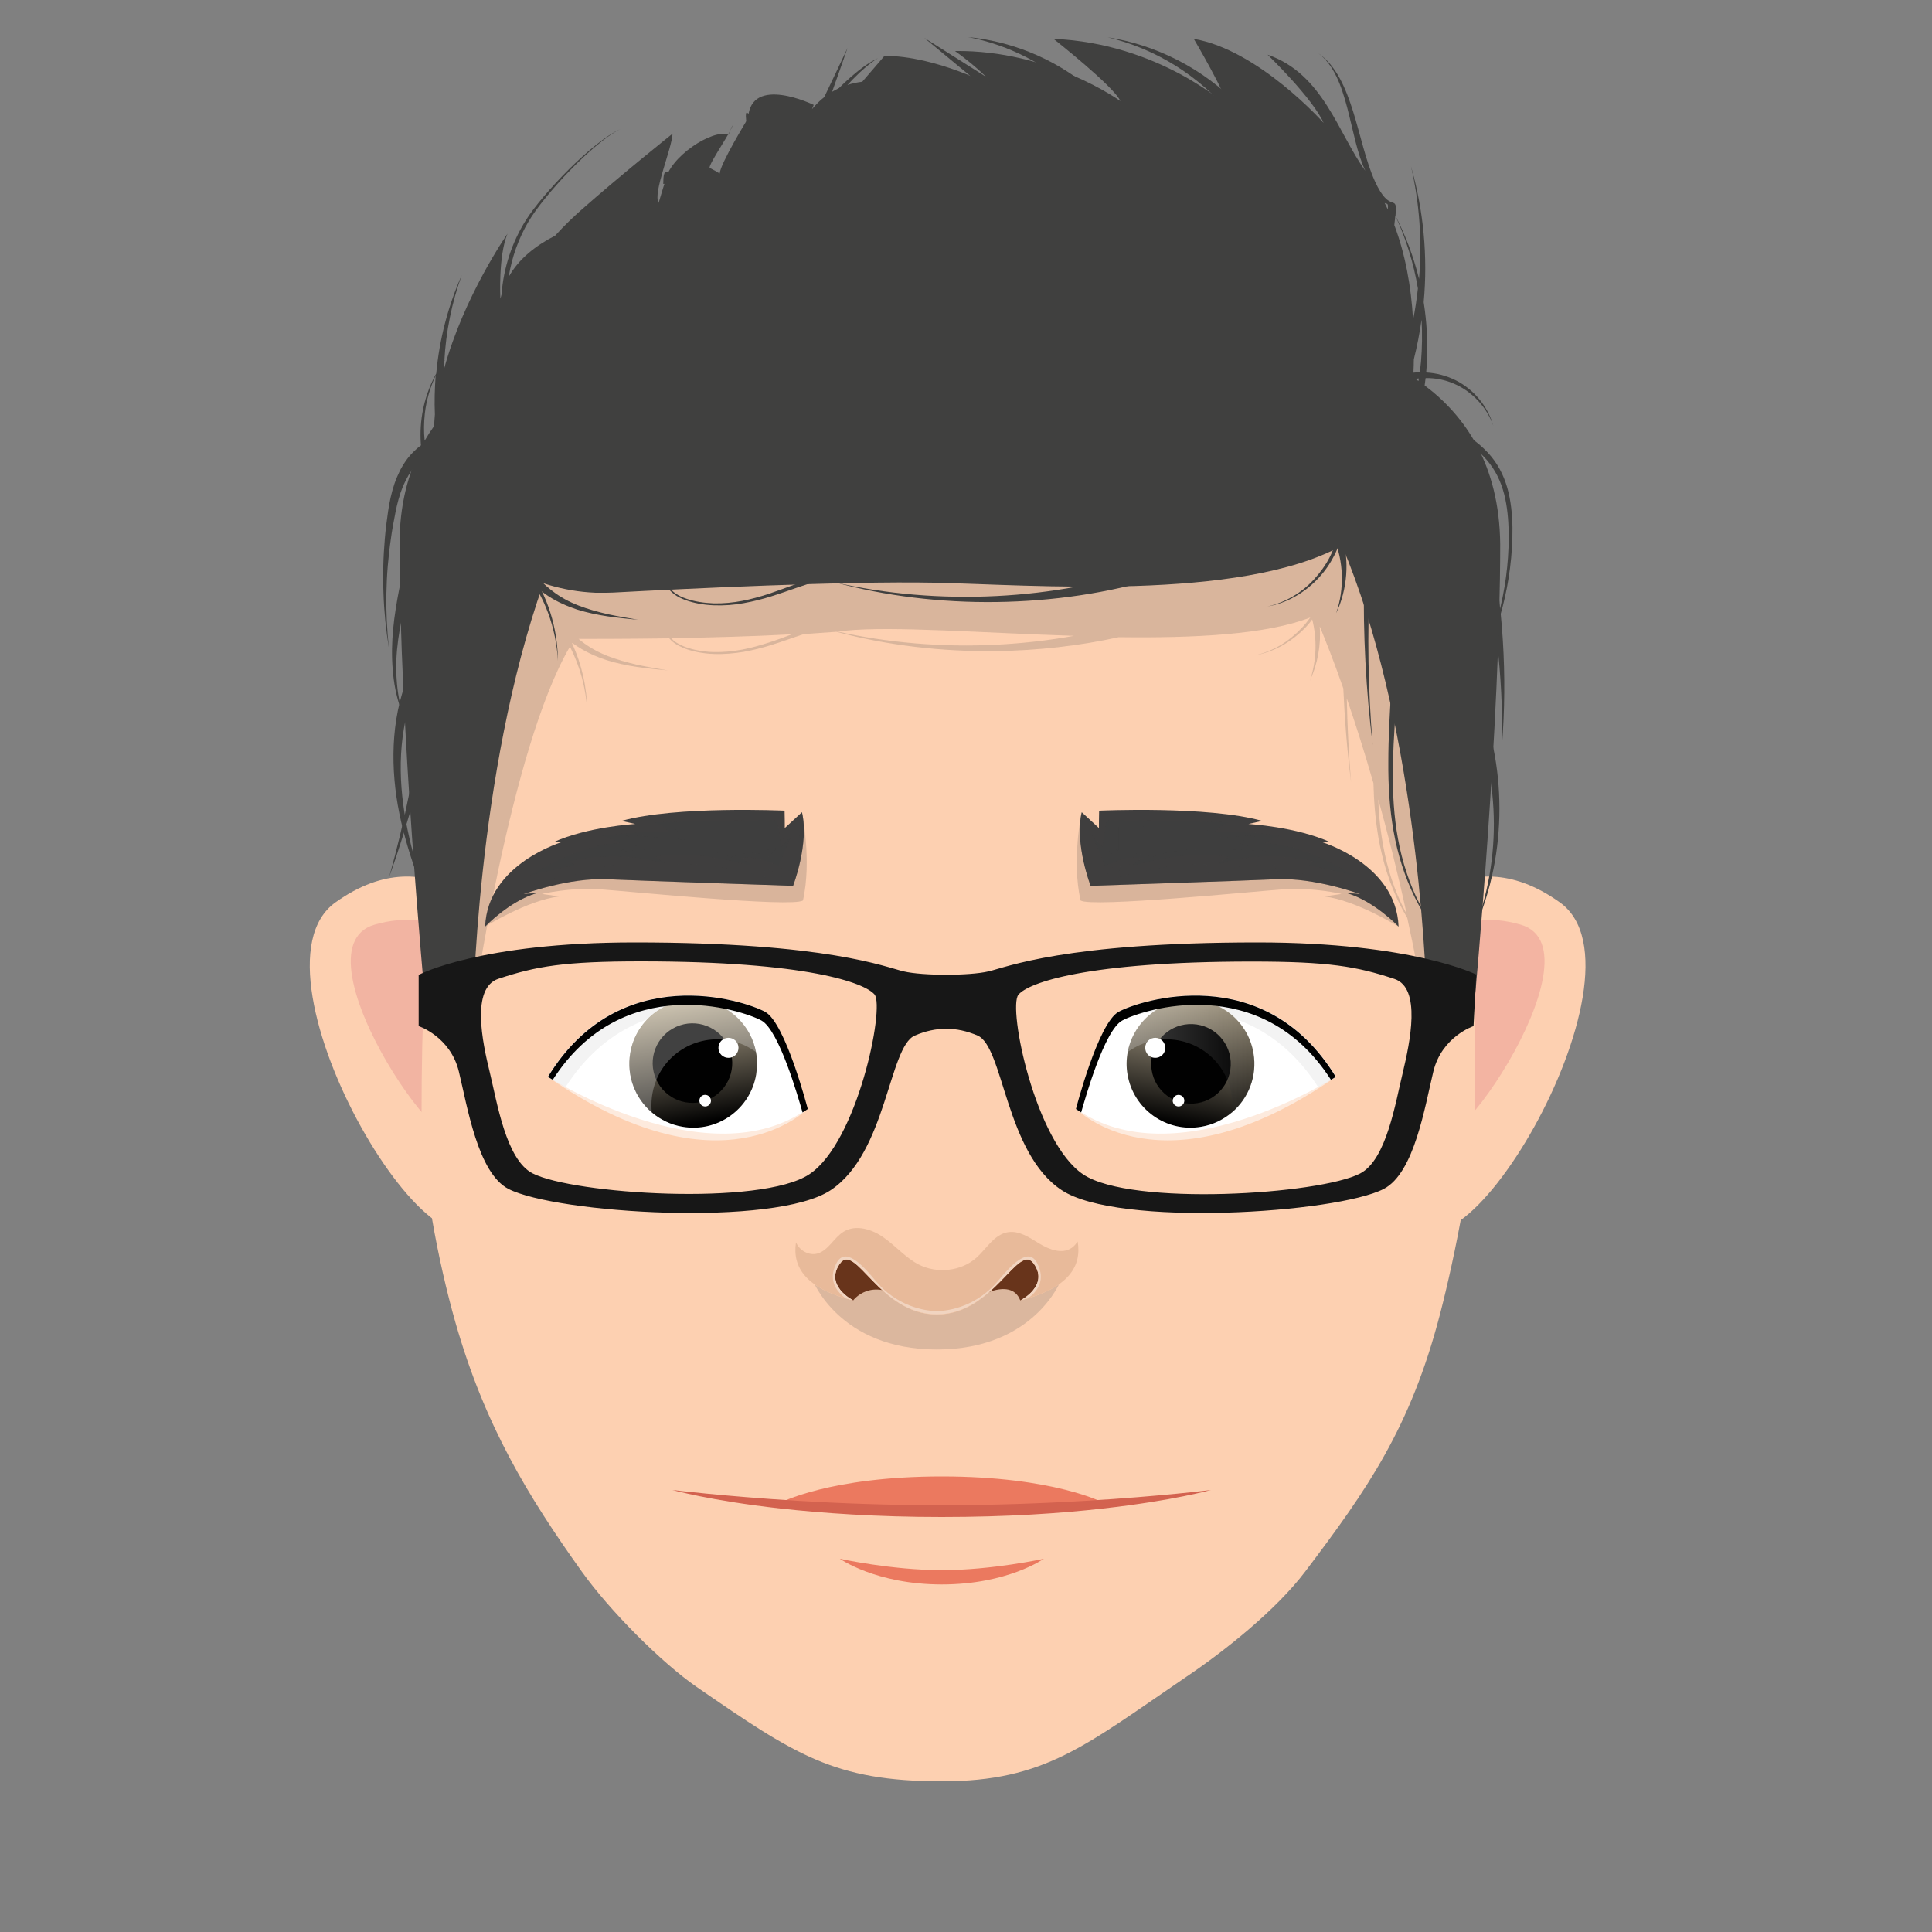 <?xml version="1.0" encoding="utf-8"?>
<!-- Generator: Adobe Illustrator 24.1.1, SVG Export Plug-In . SVG Version: 6.00 Build 0)  -->
<svg version="1.1" id="Слой_1" xmlns="http://www.w3.org/2000/svg" xmlns:xlink="http://www.w3.org/1999/xlink" x="0px" y="0px"
	 viewBox="0 0 1000 1000" style="enable-background:new 0 0 1000 1000;" xml:space="preserve">
<rect x="0" y="0" width="1000" height="1000" fill="#808080" stroke="none"/>
<style type="text/css">
	.st0{fill:#FDD0B1;}
	.st1{fill:#F2B4A2;}
	.st2{fill:#F3B4A2;}
	.st3{fill:#DBB79E;}
	.st4{fill:#68341B;}
	.st5{fill:#E8BA9A;}
	.st6{opacity:0.38;fill:#FFFFFF;}
	.st7{fill:#5F230C;}
	.st8{fill:#FDEADD;}
	.st9{fill:#FFFFFF;}
	.st10{opacity:5.000000e-02;fill:#010101;}
	.st11{fill:url(#SVGID_1_);}
	.st12{fill:#010101;}
	.st13{opacity:0.25;fill:url(#SVGID_2_);}
	.st14{fill:url(#SVGID_3_);}
	.st15{opacity:0.25;fill:#FFFFFF;}
	.st16{opacity:0.19;fill:#3F3E3E;}
	.st17{fill:#3F3E3E;}
	.st18{opacity:0.29;fill:#3F3E3E;}
	.st19{opacity:0.36;fill:#3F3E3E;}
	.st20{fill:#EB795F;}
	.st21{fill:#D3624F;}
	.st22{opacity:0.19;fill:#40403F;}
	.st23{fill:#40403F;}
	.st24{opacity:0.66;fill:#40403F;}
	.st25{fill:#171717;}
</style>
<g>
	<g>
		<path class="st0" d="M173.6,467.1c51-36.5,84.5,13.1,84.5,13.1l-0.8,20.3l-0.7,17l-4.2,106.1C233.9,688.6,122.6,503.6,173.6,467.1
			z"/>
		<path class="st1" d="M236.2,579.1c6,43.3-87.4-87.5-42.3-100.5c32.7-9.5,54.2,10.4,63.4,22l-0.7,17c-0.8-0.2-1.6-0.5-2.5-0.7
			C212.9,504.8,230.1,535.8,236.2,579.1z"/>
	</g>
	<g>
		<g>
			<g>
				<path class="st0" d="M807.4,467.1c-51-36.5-84.5,13.1-84.5,13.1l0.8,20.3l0.7,17l4.2,106.1C747,688.6,858.4,503.6,807.4,467.1z"
					/>
				<path class="st2" d="M744.8,579.1c-6,43.3,87.4-87.5,42.3-100.5c-32.7-9.5-54.2,10.4-63.4,22l0.7,17c0.8-0.2,1.6-0.5,2.5-0.7
					C768,504.8,750.8,535.8,744.8,579.1z"/>
			</g>
			<path class="st0" d="M763.6,566.7c0,31.9-10.6,84.1-18.3,113.7c-15.3,58.7-37.5,90.4-69.7,133c-15.3,20.2-42,41.3-61.1,54.2
				c-52.8,35.9-73.5,54.4-127,54.4c-55.8,0-76-13.8-127-48.9c-18.3-12.7-44.9-39.4-59.4-59.7c-27.8-38.9-50.2-75.6-65.4-129
				c-8.8-31-17.5-75.1-17.5-108.9c0-84.1,6.3-217.8,44.3-278.4c50-79.6,131.2-79.9,216.6-79.9c59.3,0,165-4.2,212.3,36.4
				C764.2,316.1,763.6,448.8,763.6,566.7z"/>
			<path class="st3" d="M484.9,658.7l-64.2,4c0,0,13.7,35.8,64.2,35.8s64.2-35.8,64.2-35.8L484.9,658.7z"/>
			<g>
				<path class="st4" d="M441.6,673.1c0,0,9.3-12.7,26.5,0h34.9c0,0,20-13.2,25.1,0l6.6-2.6l12.6-14.6l-3.3-8.1l-25.9-7.4
					c0,0-27.6-1.2-34.8-1.5c-7.3-0.2-33.8-1.4-33.8-1.4s-14.2,3.8-15,4.5c-0.8,0.7-4.9,4.5-4.9,4.5l-1,16.9l8.3,7.8l2.5,1
					L441.6,673.1z"/>
				<path class="st0" d="M528.2,673.1c0.4-0.2,14.9-7.7,6.9-19c-8.1-11.4-20.5,26.3-50.2,26.3c-29.7,0-42.1-37.8-50.2-26.3
					c-8,11.3,6.5,18.8,6.9,19c-24.4-6.1-31.6-17.1-29.6-30.1c2.1-13.5,14.2-29.2,27.6-44c26.2-29.1,16.3-79.5,16.3-79.5h57.9
					c0,0-9.9,50.4,16.3,79.5c13.2,14.7,25.2,30.2,27.5,43.6C560,655.7,552.8,666.8,528.2,673.1z"/>
				<g>
					<path class="st5" d="M528.2,673.1c0.4-0.2,14.9-7.7,6.9-19c-8.1-11.4-20.5,26.3-50.2,26.3c-29.7,0-42.1-37.8-50.2-26.3
						c-8,11.3,6.5,18.8,6.9,19c-24.4-6.1-31.6-17.1-29.6-30.1c1.7,4.2,6.7,7.1,11.2,5.8c5.7-1.7,8.4-8.2,13.5-11.3
						c6.4-3.9,14.9-1.2,20.9,3.2c6.1,4.3,11.1,10.2,17.7,13.7c9.6,5,22.2,3.7,30.2-3.5c5.2-4.7,9.1-11.9,16.1-13.1
						c5.9-1,11.3,2.8,16.4,5.9c5.1,3.1,11.8,5.6,16.7,2.2c1.3-0.9,2.2-2,3.1-3.3C560,655.7,552.8,666.8,528.2,673.1z"/>
				</g>
			</g>
			<path class="st6" d="M538.2,657.2c-3.4-11.3-10.2-8-21.3,5.4c-11,13.4-25.5,16-32,16c-6.5,0-21-2.6-32-16
				c-11-13.4-17.9-16.7-21.3-5.4c-2.1,7.1,2.4,12,5.9,14.7c1.3,0.4,2.7,0.8,4.1,1.1c-0.4-0.2-14.9-7.7-6.9-19
				c8.1-11.4,20.5,26.3,50.2,26.3c29.7,0,42.1-37.8,50.2-26.3c8,11.3-6.5,18.8-6.9,19c1.4-0.3,2.7-0.7,4-1.1
				C535.8,669.3,540.3,664.4,538.2,657.2z"/>
		</g>
	</g>
	<path class="st7" d="M703.9,259.5c12.6,52.7,28.5,104.7,47.5,155.5c-19.8-50.5-36.5-102.3-49.9-154.9L703.9,259.5z"/>
	<g>
		<path class="st0" d="M559.8,420.6c0,0-40.4,166.2-3.5,213.9c36.9,47.7,189.5,44.7,167.5-154.8l-10.1-21.3l-31.5-2.3l-25.3-5.1
			l-27.7-0.3l-36.9-3.7l-10,3.7L559.8,420.6z"/>
		<g>
			<path class="st8" d="M557,573.9c0,0,44.5,46.1,134.5-16.6L557,573.9z"/>
			<path class="st9" d="M557,573.9c0,0,11.5-44.5,22.1-50.3c10.6-5.7,75.2-27.2,112.4,33.7C691.4,557.4,608.2,610.5,557,573.9z"/>
			<path class="st10" d="M682.3,562.7c5.8-3.1,9.2-5.3,9.2-5.3c-37.2-60.9-101.8-39.5-112.4-33.7c-1.9,1-3.9,3.3-5.8,6.4
				C588.3,523.4,646.9,507.5,682.3,562.7z"/>
			<g>
				
					<linearGradient id="SVGID_1_" gradientUnits="userSpaceOnUse" x1="-3100.657" y1="661.704" x2="-3100.657" y2="727.923" gradientTransform="matrix(0.986 0.165 -0.165 0.986 3788.917 376.321)">
					<stop  offset="0" style="stop-color:#C2B59B"/>
					<stop  offset="1" style="stop-color:#000000"/>
				</linearGradient>
				<path class="st11" d="M583.6,556.1c3,18,20.1,30.2,38.1,27.1c6.1-1,11.5-3.7,15.9-7.4c8.6-7.3,13.2-18.8,11.2-30.7
					c-3-18-20.1-30.2-38.1-27.1c-14,2.4-24.5,13.3-27,26.5C583,548.2,582.9,552.2,583.6,556.1z"/>
				
					<ellipse transform="matrix(4.420938e-02 -0.999 0.999 4.420938e-02 39.143 1142.095)" class="st12" cx="616.4" cy="550.6" rx="20.6" ry="20.6"/>
				<linearGradient id="SVGID_2_" gradientUnits="userSpaceOnUse" x1="583.701" y1="546.68" x2="649.337" y2="546.68">
					<stop  offset="0" style="stop-color:#FFFFFF"/>
					<stop  offset="1" style="stop-color:#000000"/>
				</linearGradient>
				<path class="st13" d="M583.7,544.5c2.4-1.7,5-3.2,7.9-4.3c17.6-6.7,37.3,2,44,19.6c2,5.3,2.6,10.8,2,16.1
					c8.6-7.3,13.2-18.8,11.2-30.7c-3-18-20.1-30.2-38.1-27.1C596.7,520.4,586.2,531.3,583.7,544.5z"/>
				<path class="st9" d="M593.1,544.2c1,2.7,4,4,6.7,3c2.7-1,4-4,3-6.7c-1-2.7-4-4-6.7-3C593.4,538.5,592.1,541.5,593.1,544.2z"/>
				<path class="st9" d="M607.2,570.8c0.6,1.5,2.3,2.3,3.9,1.7c1.5-0.6,2.3-2.3,1.7-3.9c-0.6-1.5-2.3-2.3-3.9-1.7
					C607.4,567.5,606.6,569.3,607.2,570.8z"/>
			</g>
			<path class="st12" d="M580.9,528.2c10.2-5.5,71.7-25.9,108,30.7c1.6-1,2.5-1.5,2.5-1.5c-37.2-60.9-101.8-39.5-112.4-33.7
				c-10.6,5.7-22.1,50.3-22.1,50.3c0.9,0.6,1.8,1.3,2.7,1.8C561.7,568.5,571.6,533.2,580.9,528.2z"/>
		</g>
		<path class="st0" d="M415.1,420.6c0,0,40.4,166.2,3.5,213.9c-36.9,47.7-189.5,44.7-167.5-154.8l11.4-24.8l30.2,1.2L318,451
			l27.7-0.3l36.9-3.7l10,3.7L415.1,420.6z"/>
		<g>
			<path class="st8" d="M418,573.9c0,0-44.5,46.1-134.5-16.6L418,573.9z"/>
			<path class="st9" d="M418,573.9c0,0-11.5-44.5-22.1-50.3c-10.6-5.7-75.2-27.2-112.4,33.7C283.5,557.4,366.8,610.5,418,573.9z"/>
			<path class="st10" d="M292.7,562.7c-5.8-3.1-9.2-5.3-9.2-5.3c37.2-60.9,101.8-39.5,112.4-33.7c1.9,1,3.9,3.3,5.8,6.4
				C386.7,523.4,328.1,507.5,292.7,562.7z"/>
			<g>
				
					<linearGradient id="SVGID_3_" gradientUnits="userSpaceOnUse" x1="-6738.963" y1="1269.625" x2="-6738.963" y2="1335.845" gradientTransform="matrix(-0.986 0.165 0.165 0.986 -6502.607 376.321)">
					<stop  offset="0" style="stop-color:#C2B59B"/>
					<stop  offset="1" style="stop-color:#000000"/>
				</linearGradient>
				<path class="st14" d="M391.4,556.1c-3,18-20.1,30.2-38.1,27.1c-6.1-1-11.5-3.7-15.9-7.4c-8.6-7.3-13.2-18.8-11.2-30.7
					c3-18,20.1-30.2,38.1-27.1c14,2.4,24.5,13.3,27,26.5C392,548.2,392,552.2,391.4,556.1z"/>
				
					<ellipse transform="matrix(0.913 -0.407 0.407 0.913 -192.987 193.476)" class="st12" cx="358.5" cy="550.6" rx="20.6" ry="20.6"/>
				<path class="st15" d="M391.3,544.5c-2.4-1.7-5-3.2-7.9-4.3c-17.6-6.7-37.3,2-44,19.6c-2,5.3-2.6,10.8-2,16.1
					c-8.6-7.3-13.2-18.8-11.2-30.7c3-18,20.1-30.2,38.1-27.1C378.3,520.4,388.8,531.3,391.3,544.5z"/>
				<path class="st9" d="M381.9,544.2c-1,2.7-4,4-6.7,3c-2.7-1-4-4-3-6.7c1-2.7,4-4,6.7-3C381.6,538.5,382.9,541.5,381.9,544.2z"/>
				<path class="st9" d="M367.8,570.8c-0.6,1.5-2.3,2.3-3.9,1.7c-1.5-0.6-2.3-2.3-1.7-3.9s2.3-2.3,3.9-1.7
					C367.6,567.5,368.4,569.3,367.8,570.8z"/>
			</g>
			<path class="st12" d="M394.1,528.2c-10.2-5.5-71.7-25.9-108,30.7c-1.6-1-2.5-1.5-2.5-1.5c37.2-60.9,101.8-39.5,112.4-33.7
				c10.6,5.7,22.1,50.3,22.1,50.3c-0.9,0.6-1.8,1.3-2.7,1.8C413.3,568.5,403.3,533.2,394.1,528.2z"/>
		</g>
		<g>
			<g>
				<path class="st16" d="M415.1,420.6l-8.4,32.6l0.3,1.9c-4.1-3.5-8-6.7-8.3-6.8c-0.7-0.3-69.1-1-69.1-1l-40.5,1.8l-13.3,3.9
					l-7.9,5.7c0,0-7,4.1-7.7,6.4c-0.7,2.3-9.1,14.5-9.1,14.5s21.8-13.6,38.3-15.6l-8.9-1.3c0,0,14.6-3.5,30.1-2.4
					c15.5,1.1,99.1,9.5,105,5.8C420.3,445.4,415.1,420.6,415.1,420.6z"/>
				<g>
					<path class="st17" d="M410.5,458.5c0,0-75.7-2.5-95.9-3.4c-20.2-1-43.6,7.7-43.6,7.7c2.3-0.4,6.4-0.4,6.4-0.4
						c-13.8,4.2-25.9,16.8-26.3,17.2c0,0,0,0,0,0c1.2-32.7,40.5-44,40.5-44l-5.3,0.4c17.7-8.1,42.5-9.5,42.5-9.5l-7.1-1.6
						c28.2-7.9,84.4-5.3,84.4-5.3c0.1,1.8,0.1,9,0.1,9l8.9-8.2C418.9,436.8,410.5,458.5,410.5,458.5z"/>
					<path class="st17" d="M262.5,461.5c0,0,24.6-12.6,45.2-11.8c0,0-2.4-1.9-8.2-2.4c0,0,31.2-4.6,49.5,3.5c0,0-1.8-3.8-7.3-6.2
						c0,0,35.1-0.8,51.2,6.5c0,0-0.9-3.8-5.9-5.7c0,0,8.6,0.9,16.7,6.1c0,0,8.9-21.2,9.5-25.2c0,0-4.3,5.8-7.9,8.1l-0.7-12.4
						c0,0-43-3.2-76.2,2.5c0,0,4.6,1.4,6.5,3.3c0,0-27.9,3-36.3,6.3c0,0,7.9-0.6,11.1,0.8C309.8,434.8,274.7,440.8,262.5,461.5z"/>
					<path class="st18" d="M410.5,458.5c0,0-75.7-2.5-95.9-3.4c-20.2-1-43.6,7.7-43.6,7.7c2.3-0.4,6.4-0.4,6.4-0.4
						c-13.8,4.2-25.9,16.8-26.3,17.2c5.2-10.2,18.6-16,18.6-16c-2.2-0.2-4.2,0.2-4.2,0.2c16.1-12.4,50.6-13.1,50.6-13.1
						c-0.9-1.2-3.8-2.5-3.8-2.5c13.8-2.7,39.6,4,39.6,4c0.4-2.5-1.6-4.8-1.6-4.8c22.2-0.9,46.8,7,46.8,7c-0.4-1-2.2-5.7-2.2-5.7
						c2.3,0.7,10.4,5.3,10.4,5.3c9-8.7,9.8-33.4,9.8-33.4C418.9,436.8,410.5,458.5,410.5,458.5z"/>
					<path class="st19" d="M297.7,447.9c0,0-14.9,3-23.5,5.3c0,0,25.6-16.7,46.3-16.8c0,0-5-2.9-9.5-3.7c0,0,21-3.1,35.3-1.9
						c0,0-2.5-3.2-7.8-5.2c0,0,51-1.5,63.7-0.9l2.3,13.4c0,0,4.5-4.4,5.3-6.1l-6.8,16.3c0,0-11.2-6-19.7-4c0,0,4.5,1.9,6.3,4.2
						c0,0-30.5-9.5-50.5-4.8c0,0,4.1,2,5.5,3.8c0,0-19.5-8.1-49.6-1.7L297.7,447.9z"/>
					<path class="st19" d="M318.3,441.1c0,0,43.3-5.2,60.1,2.7c0,0,10.4-4.7,19.8-0.4l4.3-4.8l-6.5,1.5l0-12.3l-48-0.2l6.2,7
						c0,0-26.9-2.6-31.1-2.3l11,3.8L318.3,441.1z"/>
				</g>
			</g>
			<g>
				<path class="st16" d="M559.8,420.6l8.4,32.6l-0.3,1.9c4.1-3.5,8-6.7,8.3-6.8c0.7-0.3,69.1-1,69.1-1l40.5,1.8l13.3,3.9l7.9,5.7
					c0,0,7,4.1,7.7,6.4c0.7,2.3,9.1,14.5,9.1,14.5s-21.8-13.6-38.3-15.6l8.9-1.3c0,0-14.6-3.5-30.1-2.4c-15.5,1.1-99.1,9.5-105,5.8
					C554.6,445.4,559.8,420.6,559.8,420.6z"/>
				<g>
					<path class="st17" d="M564.5,458.5c0,0,75.7-2.5,95.9-3.4c20.2-1,43.6,7.7,43.6,7.7c-2.3-0.4-6.4-0.4-6.4-0.4
						c13.8,4.2,25.9,16.8,26.3,17.2c0,0,0,0,0,0c-1.2-32.7-40.5-44-40.5-44l5.3,0.4c-17.7-8.1-42.5-9.5-42.5-9.5l7.1-1.6
						c-28.2-7.9-84.4-5.3-84.4-5.3c-0.1,1.8-0.1,9-0.1,9l-8.9-8.2C556.1,436.8,564.5,458.5,564.5,458.5z"/>
					<path class="st17" d="M712.5,461.5c0,0-24.6-12.6-45.2-11.8c0,0,2.4-1.9,8.2-2.4c0,0-31.2-4.6-49.5,3.5c0,0,1.8-3.8,7.3-6.2
						c0,0-35.1-0.8-51.2,6.5c0,0,0.9-3.8,5.9-5.7c0,0-8.6,0.9-16.7,6.1c0,0-8.9-21.2-9.5-25.2c0,0,4.3,5.8,7.9,8.1l0.7-12.4
						c0,0,43-3.2,76.2,2.5c0,0-4.6,1.4-6.5,3.3c0,0,27.9,3,36.3,6.3c0,0-7.9-0.6-11.1,0.8C665.2,434.8,700.3,440.8,712.5,461.5z"/>
					<path class="st18" d="M564.5,458.5c0,0,75.7-2.5,95.9-3.4c20.2-1,43.6,7.7,43.6,7.7c-2.3-0.4-6.4-0.4-6.4-0.4
						c13.8,4.2,25.9,16.8,26.3,17.2c-5.2-10.2-18.6-16-18.6-16c2.2-0.2,4.2,0.2,4.2,0.2c-16.1-12.4-50.6-13.1-50.6-13.1
						c0.9-1.2,3.8-2.5,3.8-2.5c-13.8-2.7-39.6,4-39.6,4c-0.4-2.5,1.6-4.8,1.6-4.8c-22.2-0.9-46.8,7-46.8,7c0.4-1,2.2-5.7,2.2-5.7
						c-2.3,0.7-10.4,5.3-10.4,5.3c-9-8.7-9.8-33.4-9.8-33.4C556.1,436.8,564.5,458.5,564.5,458.5z"/>
					<path class="st19" d="M677.3,447.9c0,0,14.9,3,23.5,5.3c0,0-25.6-16.7-46.3-16.8c0,0,5-2.9,9.5-3.7c0,0-21-3.1-35.3-1.9
						c0,0,2.5-3.2,7.8-5.2c0,0-51-1.5-63.7-0.9l-2.3,13.4c0,0-4.5-4.4-5.3-6.1l6.8,16.3c0,0,11.2-6,19.7-4c0,0-4.5,1.9-6.3,4.2
						c0,0,30.5-9.5,50.5-4.8c0,0-4.1,2-5.5,3.8c0,0,19.5-8.1,49.6-1.7L677.3,447.9z"/>
					<path class="st19" d="M656.6,441.1c0,0-43.3-5.2-60.1,2.7c0,0-10.4-4.7-19.8-0.4l-4.3-4.8l6.5,1.5l0-12.3l48-0.2l-6.2,7
						c0,0,26.9-2.6,31.1-2.3l-11,3.8L656.6,441.1z"/>
				</g>
			</g>
		</g>
	</g>
	<g>
		<path class="st20" d="M487.5,820.1c34.1,0,52.8-13.3,52.8-13.3s-26.7,5.9-52.8,5.9c-26.1,0-52.8-5.9-52.8-5.9
			S453.4,820.1,487.5,820.1z"/>
		<path class="st20" d="M487.5,781.2l84-3.2c0,0-25.6-13.8-84-13.8l0,0c0,0,0,0,0,0c0,0,0,0,0,0l0,0c-58.4,0-84,13.8-84,13.8
			L487.5,781.2L487.5,781.2L487.5,781.2L487.5,781.2L487.5,781.2z"/>
		<path class="st21" d="M626.8,771.2c0,0-19.3,5.5-55.9,9.6c-21.8,2.5-49.8,4.4-83.5,4.4c-33.7,0-61.6-2-83.5-4.4
			c-36.5-4.1-55.9-9.6-55.9-9.6s25.9,3.2,64.5,5.6c21.7,1.3,47.4,2.3,74.8,2.3c27.4,0,53.1-1,74.8-2.3
			C600.9,774.5,626.8,771.2,626.8,771.2z"/>
	</g>
	<g>
		<path class="st22" d="M744.5,494.7l3.2-123.1l-23.8-112c0,0-245.8-7.3-258.7-5.7c-12.9,1.6-176.5,2.8-176.5,2.8
			s-63,18.4-62.4,21.3c0.7,2.9,2.8,118,2.8,118l15.3,129.3c0,0,19.4-137.4,50.6-190.6c5.2,10.2,8.3,21.5,9,33.5
			c-0.2-12.5-2.9-24.4-7.9-35.2c0.1-0.1,0.1-0.2,0.2-0.2c0.9,0.7,1.9,1.4,2.9,2c4.6,3,9.7,5.2,14.8,6.9c5.2,1.6,10.4,2.7,15.7,3.5
			c5.3,0.8,10.6,1.3,15.9,1.8c-5.3-0.9-10.5-1.8-15.7-2.9c-5.2-1.2-10.3-2.6-15.2-4.5c-4.9-1.9-9.5-4.4-13.6-7.6
			c-0.5-0.4-1.1-0.8-1.6-1.3c5.8,0,24.2,0,46.9-0.3c0.7,0.8,1.6,1.7,2.6,2.4c1.6,1.2,3.6,2.1,5.8,3c4.4,1.6,9.5,2.5,14.7,2.7
			c5.2,0.2,10.4-0.3,15.4-1.1c5-0.9,9.7-2.1,14.2-3.5c5.8-1.8,11.4-3.9,17-5.7c5.9-0.4,11.6-0.8,16.8-1.2c26,7,54.5,10.4,82.9,10
			c21.4-0.3,42.8-2.7,63.3-7.2c39.2,0.5,76.4-1.3,99.1-10.2c-1.4,1.9-2.8,3.8-4.5,5.5c-3.2,3.4-7,6.5-11,8.9
			c-4.1,2.4-8.6,4.2-13.2,5.2c4.7-0.8,9.3-2.5,13.5-4.7c4.2-2.3,8.1-5.2,11.6-8.6c1.7-1.6,3.2-3.4,4.6-5.3
			c2.6,10.2,2.3,21.4-1.2,31.7c4-8.6,5.8-18.4,5.1-28.1c2.5,6.1,6.9,16.9,12.2,32.1c0.7,16.2,2,32.4,4,48.4
			c-1.2-14.4-1.9-28.8-2.2-43.2c4.2,12.2,8.9,26.9,13.8,43.9c0.2,9.5,1,18.9,2.6,28.3c2.1,11.9,5.6,23.5,11,34.3
			c1.2,2.4,2.5,4.8,3.9,7.1c3.4,15.7,6.7,32.5,9.8,50.3l5.7-10.4L744.5,494.7c0.6,0.6,1.2,1.2,1.9,1.7
			C745.7,495.9,745.1,495.3,744.5,494.7z M397.9,332.6c-4.4,1.4-8.9,2.7-13.6,3.6c-4.7,0.9-9.7,1.4-14.7,1.3
			c-5-0.1-9.9-0.9-14.2-2.4c-2.1-0.7-4-1.7-5.6-2.7c-0.9-0.6-1.7-1.3-2.4-2.1c19.6-0.3,42.2-0.9,62.5-2
			C405.9,329.8,402,331.3,397.9,332.6z M515.7,333.7c-27.7,1.4-56-0.9-82.5-6.9c1.6-0.1,3.2-0.3,4.7-0.4c24.2-2.4,70.7,1.2,118,2.7
			C542.8,331.5,529.3,333,515.7,333.7z M725.3,467.6c-5.1-10.8-8.3-22.4-10.1-34.2c-1-6.5-1.6-13.1-1.8-19.7
			c4.9,17.6,9.9,37.4,14.7,59.4C727.1,471.2,726.2,469.4,725.3,467.6z"/>
		<path class="st23" d="M271.8,297.2c3.3,4.6,7.5,8.4,12.1,11.4c4.6,3,9.7,5.2,14.8,6.9c5.2,1.6,10.4,2.7,15.7,3.5
			c5.3,0.8,10.6,1.3,15.9,1.8c-5.3-0.9-10.5-1.8-15.7-2.9c-5.2-1.2-10.3-2.6-15.2-4.5c-4.9-1.9-9.5-4.4-13.6-7.6
			c-4.1-3.1-7.7-6.8-10.3-11.1L271.8,297.2z"/>
		<path class="st23" d="M273.8,294.7c9.6,13.7,14.8,29.9,15,47.4c-1-17.3-6.8-33.1-17-46.2L273.8,294.7z"/>
		<path class="st23" d="M739.2,214.8c6.2,2.9,12.5,5.8,18.5,9.5c5.9,3.7,11.5,8.2,15.7,14c4.2,5.8,6.7,12.5,8,19.4
			c1.3,6.9,1.6,13.8,1.4,20.7c-0.8,27.6-8.7,54.8-22.8,78.3c13.5-23.8,20.8-51.1,20.9-78.4c0-6.8-0.4-13.6-1.8-20.2
			c-1.4-6.6-4-12.9-8-18.1c-4-5.3-9.3-9.4-15.1-12.8c-5.8-3.4-12-6.1-18.3-8.8L739.2,214.8z"/>
		<path class="st23" d="M770.5,276.8c7.5,35.9,9.8,72.8,6.9,109.1c0.8-36.4-3.6-72.8-13-107.7L770.5,276.8z"/>
		<path class="st23" d="M763.3,356.7c8.6,19.5,12.8,40.7,12.8,61.8c0,21.1-4.1,42-12.4,61.2c7.3-19.5,10.4-40.5,9.3-61.1
			c-1.1-20.6-6.2-40.9-15.3-59.2L763.3,356.7z"/>
		<path class="st23" d="M225.7,233.4c-1.9,0.7-3.8,1.7-5.5,2.9c-1.7,1.2-3.3,2.7-4.8,4.3c-1.4,1.6-2.7,3.4-3.9,5.3
			c-1.1,1.9-2.1,3.9-3,6c-1.7,4.2-2.9,8.7-3.8,13.3c-0.9,4.6-1.8,9.2-2.4,13.9c-0.7,4.7-1.2,9.3-1.6,14c-0.4,4.7-0.6,9.4-0.7,14.1
			c-0.2,9.4,0.3,18.9,1.3,28.3c-1.5-9.3-2.5-18.8-2.8-28.3c-0.2-4.7-0.2-9.5-0.1-14.2c0.1-4.8,0.4-9.5,0.8-14.3
			c0.4-4.7,1-9.5,1.7-14.2c0.7-4.7,1.7-9.5,3.3-14.2c0.8-2.3,1.8-4.6,2.9-6.9c1.2-2.2,2.5-4.4,4.1-6.4c1.6-2,3.4-3.8,5.4-5.5
			c2-1.6,4.3-3,6.8-4L225.7,233.4z"/>
		<path class="st23" d="M220.1,345.4c-5.6,9.8-9.3,20.8-11.1,32.1c-1.9,11.3-2,23-0.8,34.5c1.2,11.5,3.7,23,6.9,34.2
			c3.2,11.2,7.2,22.3,11.4,33.2c-4.7-10.7-9.1-21.6-12.8-32.7c-3.7-11.1-6.8-22.6-8.5-34.3c-1.7-11.7-2.1-23.7-0.7-35.6
			c1.4-11.9,4.7-23.6,10.3-34.4L220.1,345.4z"/>
		<path class="st23" d="M225.4,365.8c-5.8,30-13.8,59.6-24,88.3c8.2-29.3,14.2-59.2,17.8-89.2L225.4,365.8z"/>
		<path class="st23" d="M215.7,291.3c-3.9,13.2-7.8,26.3-9.6,39.8c-0.9,6.7-1.3,13.6-0.8,20.4c0.4,6.8,1.6,13.6,3.9,20.1
			c-2.7-6.3-4.5-13.1-5.4-20c-0.9-6.9-1.1-13.9-0.7-20.8c0.8-13.9,3.8-27.6,6.7-41L215.7,291.3z"/>
		<path class="st23" d="M694.6,276.9c4,13.5,2.8,28.2-3,40.5c4.4-12.8,3.8-27-1.2-39L694.6,276.9z"/>
		<path class="st23" d="M694.8,275.3c-0.9,4.8-2.6,9.5-5,13.7c-2.3,4.3-5.3,8.2-8.7,11.6c-3.4,3.4-7.3,6.3-11.6,8.6
			c-4.2,2.3-8.8,3.9-13.5,4.7c4.7-1,9.1-2.8,13.2-5.2c4.1-2.4,7.8-5.4,11-8.9c3.2-3.5,6-7.4,8.1-11.5c2.1-4.2,3.6-8.7,4.2-13.3
			L694.8,275.3z"/>
		<path class="st23" d="M709.1,299.6c-1.5,28.6-1,57.4,1.4,86c-3.5-28.5-5-57.3-4.5-86.1L709.1,299.6z"/>
		<path class="st23" d="M723.2,358.5c-1,12-1.9,23.9-2.2,35.8c-0.3,11.9,0.1,23.9,1.9,35.7c1.8,11.8,5.1,23.4,10.1,34.2
			c5.1,10.8,12,20.8,21,28.8c-9.2-7.8-16.4-17.7-21.7-28.5c-5.3-10.8-8.9-22.4-11-34.3c-2.1-11.9-2.8-24-2.7-36
			c0-12,0.7-24.1,1.4-36L723.2,358.5z"/>
		<path class="st23" d="M281,301.8c0,0-21.5,33.3-27.3,73.6c0,0-1.8-42.1,5.1-65.1c0,0-11.3,9.4-15,36.3c0,0-5-20.6-2.5-48.8
			c0,0-15.8,25.4-18.5,55.1c0,0-20.4-79.7,3.6-125.4l7,13.9l7.9,23.6l20.2,19.1l22.9,8.5L281,301.8z"/>
		<path class="st24" d="M228.9,239.7c0,0-10.9,29.7-7.3,69.9c0,0,11.1-19.5,22.2-28c0,0,1.2,29.6,1.6,36.8c0,0,10.3-22.1,22-26.6
			c0,0-3.2,15.2-4.2,26.6c0,0,10.5-19.8,19.6-26.6c9.1-6.8-21.3-36.5-21.3-36.5l-26.7-15.5H228.9z"/>
		<path class="st23" d="M240.3,524.2c-0.2,0-0.4-0.1-0.6-0.1c-1.5-12.7-4.4-36.6-4.9-44.5c0,0-8.3,20.6-9.1,43.8
			c-0.2,0-0.4,0-0.5,0.1c-2.6-37.8-13-188.6-15.6-210.2l14,62.1c0,0,5.2-34.1,11.2-52.1c0,0,3.9,28.7,9.1,37.6c0,0,2.9-12.7,6.1-28
			l1.5,51.4l8.5-18.2C259.7,367.5,237.7,459.2,240.3,524.2z"/>
		<path class="st23" d="M218.2,372.4l7.2,107l8.5-25.4l3.2,21.7c0,0,6.2-65.2,16-88.8l-8.3,8.5l3.6-34.9l-7.3,20.6
			c0,0-5.8-29.3-6.4-36.5c0,0-7.8,22.6-9.1,43C225.7,387.5,221.4,377,218.2,372.4z"/>
		<path class="st23" d="M226.4,454.1l-4-61.1l7.3,12.7c0,0,2.6-25,3-35.5l7.9,36.9l6.3-9.5c0,0-10.1,35.7-9.5,52.9l-5.2-20.8
			L226.4,454.1z"/>
		<path class="st23" d="M773.9,313.3c-2.5,21.5-12.9,171.4-15.6,210.3c-0.2,0-0.4-0.1-0.5-0.1c-1-23-9.1-43.9-9.1-43.9
			c-0.5,7.9-3.4,31.7-4.9,44.4c-0.2,0-0.4,0.1-0.6,0.1c2.5-65-19.4-156.6-19.7-157.9l8.5,18.2l1.5-51.4c3.2,15.3,6.1,28,6.1,28
			c5.2-8.9,9.1-37.6,9.1-37.6c6.1,18,11.2,52.1,11.2,52.1L773.9,313.3z"/>
		<path class="st23" d="M765.2,372.4l-7.2,107l-8.5-25.4l-3.2,21.7c0,0-6.2-65.2-16-88.8l8.3,8.5l-3.6-34.9l7.3,20.6
			c0,0,5.8-29.3,6.4-36.5c0,0,7.8,22.6,9.1,43C757.7,387.5,762,377,765.2,372.4z"/>
		<path class="st23" d="M757,454.1l4-61.1l-7.3,12.7c0,0-2.6-25-3-35.5l-7.9,36.9l-6.3-9.5c0,0,10.1,35.7,9.5,52.9l5.2-20.8
			L757,454.1z"/>
		<path class="st23" d="M600.2,298.9c-26.5,8.1-55.5,12.3-84.3,12.7c-28.9,0.4-57.8-3.1-84.1-10.3c26.9,6.3,55.7,8.6,83.9,7.2
			c28.2-1.4,55.8-6.5,80.2-15.1L600.2,298.9z"/>
		<path class="st23" d="M425.5,300.1c-9.1,2.4-17.4,5.8-26.4,8.6c-4.5,1.4-9.2,2.6-14.2,3.5c-4.9,0.9-10.2,1.3-15.4,1.1
			c-5.2-0.2-10.3-1.1-14.7-2.7c-2.2-0.8-4.2-1.8-5.8-3c-1.6-1.2-2.8-2.5-3.7-3.9c-1.7-2.8-2-5.7-2.5-8.6c-0.5-2.9-1-5.8-3.1-8.4
			c2.2,2.6,2.9,5.5,3.5,8.4c0.6,2.9,1.1,5.7,2.8,8.4c0.9,1.3,2.1,2.6,3.7,3.7c1.6,1.1,3.5,2,5.6,2.7c4.3,1.5,9.2,2.2,14.2,2.4
			c5,0.1,10-0.4,14.7-1.3c4.7-0.9,9.3-2.2,13.6-3.6c8.7-2.9,16.9-6.4,26.2-9L425.5,300.1z"/>
		<path class="st23" d="M343.3,95.2c0-17.2,7.3,7.9,19.2-3.3c-10.4,12.6-15-12.5-13,2.9L343.3,95.2z"/>
		<path class="st23" d="M636.6,58.6c-15.8-19.2-38.3-33.4-63.3-39.3c25.3,3.9,49.6,16.3,67.9,35.2L636.6,58.6z"/>
		<path class="st23" d="M557.3,48.1c-15.2-14.5-34.9-24.8-56.1-28.9c21.5,2.1,42.7,10.4,60.2,24.2L557.3,48.1z"/>
		<polygon class="st23" points="515.4,50.2 478.4,19.6 519,45.2 		"/>
		<path class="st23" d="M386.5,64.8c-2.2-17.3,3.8,6.9,15.3-5c-9.9,13.2-13.1-11.2-9.2,3.8L386.5,64.8z"/>
		<path class="st23" d="M405.6,86.7c5.8-18.2,32.3-48.9,48.8-56.6c-15.5,9.5-39.5,41.2-42.8,58.2L405.6,86.7z"/>
		<path class="st23" d="M737.4,199.5c0.2-1.3,0.3-2.6,0.5-3.8c5.1-0.1,10.2,0.9,14.9,3c9.2,4,16.7,12,20.1,21.6
			c-2.8-9.9-9.9-18.6-19.3-23.4c-4.8-2.4-10-3.8-15.4-4.1c0.1-1.7,0.3-3.5,0.4-5.2c0.5-10.5-0.1-20.9-1.7-31.2
			c2.2-23.7-0.1-47.7-6.6-70.4c4.5,19.2,5.8,38.9,4.2,58.4c-2.8-11.4-6.9-22.4-12.2-32.7c1.2-12.7-2.5,0.1-10.7-18
			c-9.2-20.3-11-53.7-29.3-66.2c16,11.7,15.9,43.2,24.4,60.9c-14.1-19.3-21.7-50.2-50.6-60.1c0,0,23.1,22.2,29,35.3
			c0,0-33.6-37.8-67.2-43.5c0,0,16.8,28.5,17.4,34.7c0,0-35.3-32.4-90-34.7c0,0,31.5,24.8,34.6,32.2c0,0-36.5-26.5-85.6-25.9
			c0,0,15.7,11.1,20.2,18.5c0,0-29.6-16-56.7-16c0,0-4.3,5.1-11.5,13.4c-5.1,0.6-10.5,2.2-15.6,5.2c2.7-7.6,5.4-15.2,8-22.7
			c-4,8.5-8,17-12.1,25.5c-2.2,1.7-4.3,3.8-6.3,6.2c0.3-0.9,0.6-1.6,0.9-2.2c0,0-32.7-15.9-34,6.9c0,0-14.3,23.3-14.7,28.6
			c-1.4-0.9-3.2-1.9-5.2-2.9c-0.6-2,12-19.9,11.8-22c0,0-0.8,1.8-2,4.8c-8.1-3.2-31,11.6-32.9,24.5c0,0-1.9,5.9-3.3,10.8
			c-3.1-5.2,6.9-28.1,7.2-35.8c0,0-27.9,22.3-47.5,39.7c-3.5,3.1-8.2,7.5-13.3,13.1c-9.8,5-18.7,11.8-24,21.3
			c1.6-10.1,5.1-19.9,10.3-28.7c8-13.6,33.1-40.6,47.3-47.7c-14.5,6.6-40,33.3-48.6,46.9c-7.3,11.5-11.7,24.9-12.7,38.6
			c-0.2,0.7-0.4,1.4-0.6,2.2c0,0-1.2-22,3.7-33.7c0-0.1,0.1-0.1,0.1-0.1c-0.4,0.6-22.7,32.5-33,70.3c0-1.4,0.1-2.8,0.2-4.2
			c0.2-0.2,0.3-0.5,0.4-0.7c-0.2,0.2-0.3,0.4-0.4,0.6c0.8-15,3.8-30.1,9-44.4c-7.1,16-11.6,33.3-13.2,50.9c-3.5,6.4-6,13.4-7.2,20.6
			c-1,5.9-1.2,12-0.6,18c-6.8,13.3-11.2,29.6-11.2,49.8c0,92.5,12.5,228.7,13.8,242.7c1.6-0.3,3.1-0.6,4.7-0.8c0.2,0,0.4,0,0.5-0.1
			c5-0.5,9.7-0.2,14.1,0.7c0.2,0,0.4,0.1,0.6,0.1c1.5,0.3,2.9,0.7,4.3,1.1c0,0,1.4-124.6,36.5-223.5c7.6,2.5,15.5,4.1,23.6,4.7
			c1.1,0.1,2.3,0.1,3.4,0.2c0.1,0,0.1,0,0.2,0c0.5,0,0.9,0,1.4,0c0.1,0,0.3,0,0.4,0c0.9,0,1.8,0,2.7,0c0.3,0,0.7,0,1,0
			c1.2,0,2.3-0.1,3.5-0.1c37.1-2,119.2-6,165.9-5.1c49.6,1,158.5,9.9,211.2-19.2c4.6,10.9,8.7,22.3,12.4,33.9
			c30.4,96.2,31.7,209,31.7,209c1.6-0.5,3.2-0.9,4.9-1.2c0.2,0,0.4-0.1,0.6-0.1c4.3-0.8,9-1,14-0.4c0.2,0,0.4,0,0.5,0.1
			c1.3,0.2,2.6,0.4,4,0.7c1.3-14,13.8-150.3,13.8-242.7C776.1,240.4,758.2,215.1,737.4,199.5z M734.2,197.2
			c-0.5-0.4-1.1-0.7-1.6-1.1c0.6-0.1,1.2-0.2,1.8-0.2C734.3,196.3,734.3,196.8,734.2,197.2z M735.5,187.3c-0.2,1.8-0.4,3.6-0.6,5.4
			c-1.1,0-2.2,0.1-3.3,0.2c0.1-2.3,0.2-4.6,0.2-6.9c1.7-6.8,3-13.6,4-20.5C736.2,172.8,736.1,180.1,735.5,187.3z M722.2,111.6
			c5.6,12,9.5,24.7,11.7,37.7c-0.6,5.5-1.4,10.9-2.5,16.3c-1-17.7-4.1-34.2-9.7-49.1C721.9,114.6,722.1,113,722.2,111.6z
			 M718.3,108.4c-0.5-1.1-1-2.2-1.6-3.3C718.1,105.6,718.7,105.1,718.3,108.4z M219.9,214c0.8-6.8,2.7-13.4,5.6-19.6
			c-0.5,6.7-0.7,13.4-0.4,20.1c-0.2,2-0.3,4-0.4,6c-1.7,2.4-3.4,5-4.9,7.6C219.3,223.4,219.4,218.7,219.9,214z"/>
	</g>
	<path class="st0" d="M701.5,356.7"/>
</g>
<path class="st25" d="M650.9,487.8c-99.8,0-130,12.9-139.3,15c-9.9,2.3-33.9,2.3-43.8,0c-9.2-2.1-39.5-15-139.3-15
	c-80.5,0-111.8,16.8-111.8,16.8v26.5c0,0,16.4,5.4,20.8,23.5c4.4,18.1,9.8,52.6,25.7,60.8C287.8,628,401,635.3,430,616
	c29-19.3,30-74.2,43.5-80c11-4.7,21.5-4.7,32.5,0c13.5,5.8,14.4,60.8,43.5,80c29,19.3,142.2,12,166.7-0.6
	c15.9-8.2,21.3-42.7,25.7-60.8c4.4-18.1,20.8-23.5,20.8-23.5l1.4-26.7C764.1,504.5,731.4,487.8,650.9,487.8z M418.9,607.8
	c-25,16.6-122.3,10.3-143.3-0.5c-13.7-7.1-18.3-36.7-22.1-52.3c-3.8-15.5-9.8-43.7,4.5-48.4c19.6-6.5,34-9,73.8-9
	c85.8,0,115.9,11.1,120.9,17.2C458,521.6,443.8,591.3,418.9,607.8z M726.1,555.1c-3.8,15.5-8.4,45.2-22.1,52.3
	c-21,10.9-118.4,17.1-143.3,0.5s-39.1-86.2-33.6-93c5-6.2,35.1-17.2,120.9-17.2c39.7,0,54.2,2.5,73.8,9
	C735.8,511.4,729.8,539.5,726.1,555.1z"/>
<path class="st0" d="M305.9,816.4"/>
<path class="st0" d="M585,612.4c30.4,2.6,60.4,0.2,90.6-3.2"/>
<path class="st0" d="M303.7,609c21.9,3.6,44,5.1,66.2,4.8c14-0.2,27.8-2,41.6-4.2"/>
<path class="st0" d="M-6.6-1250.6"/>
<path class="st0" d="M334.4,853.8"/>
</svg>
